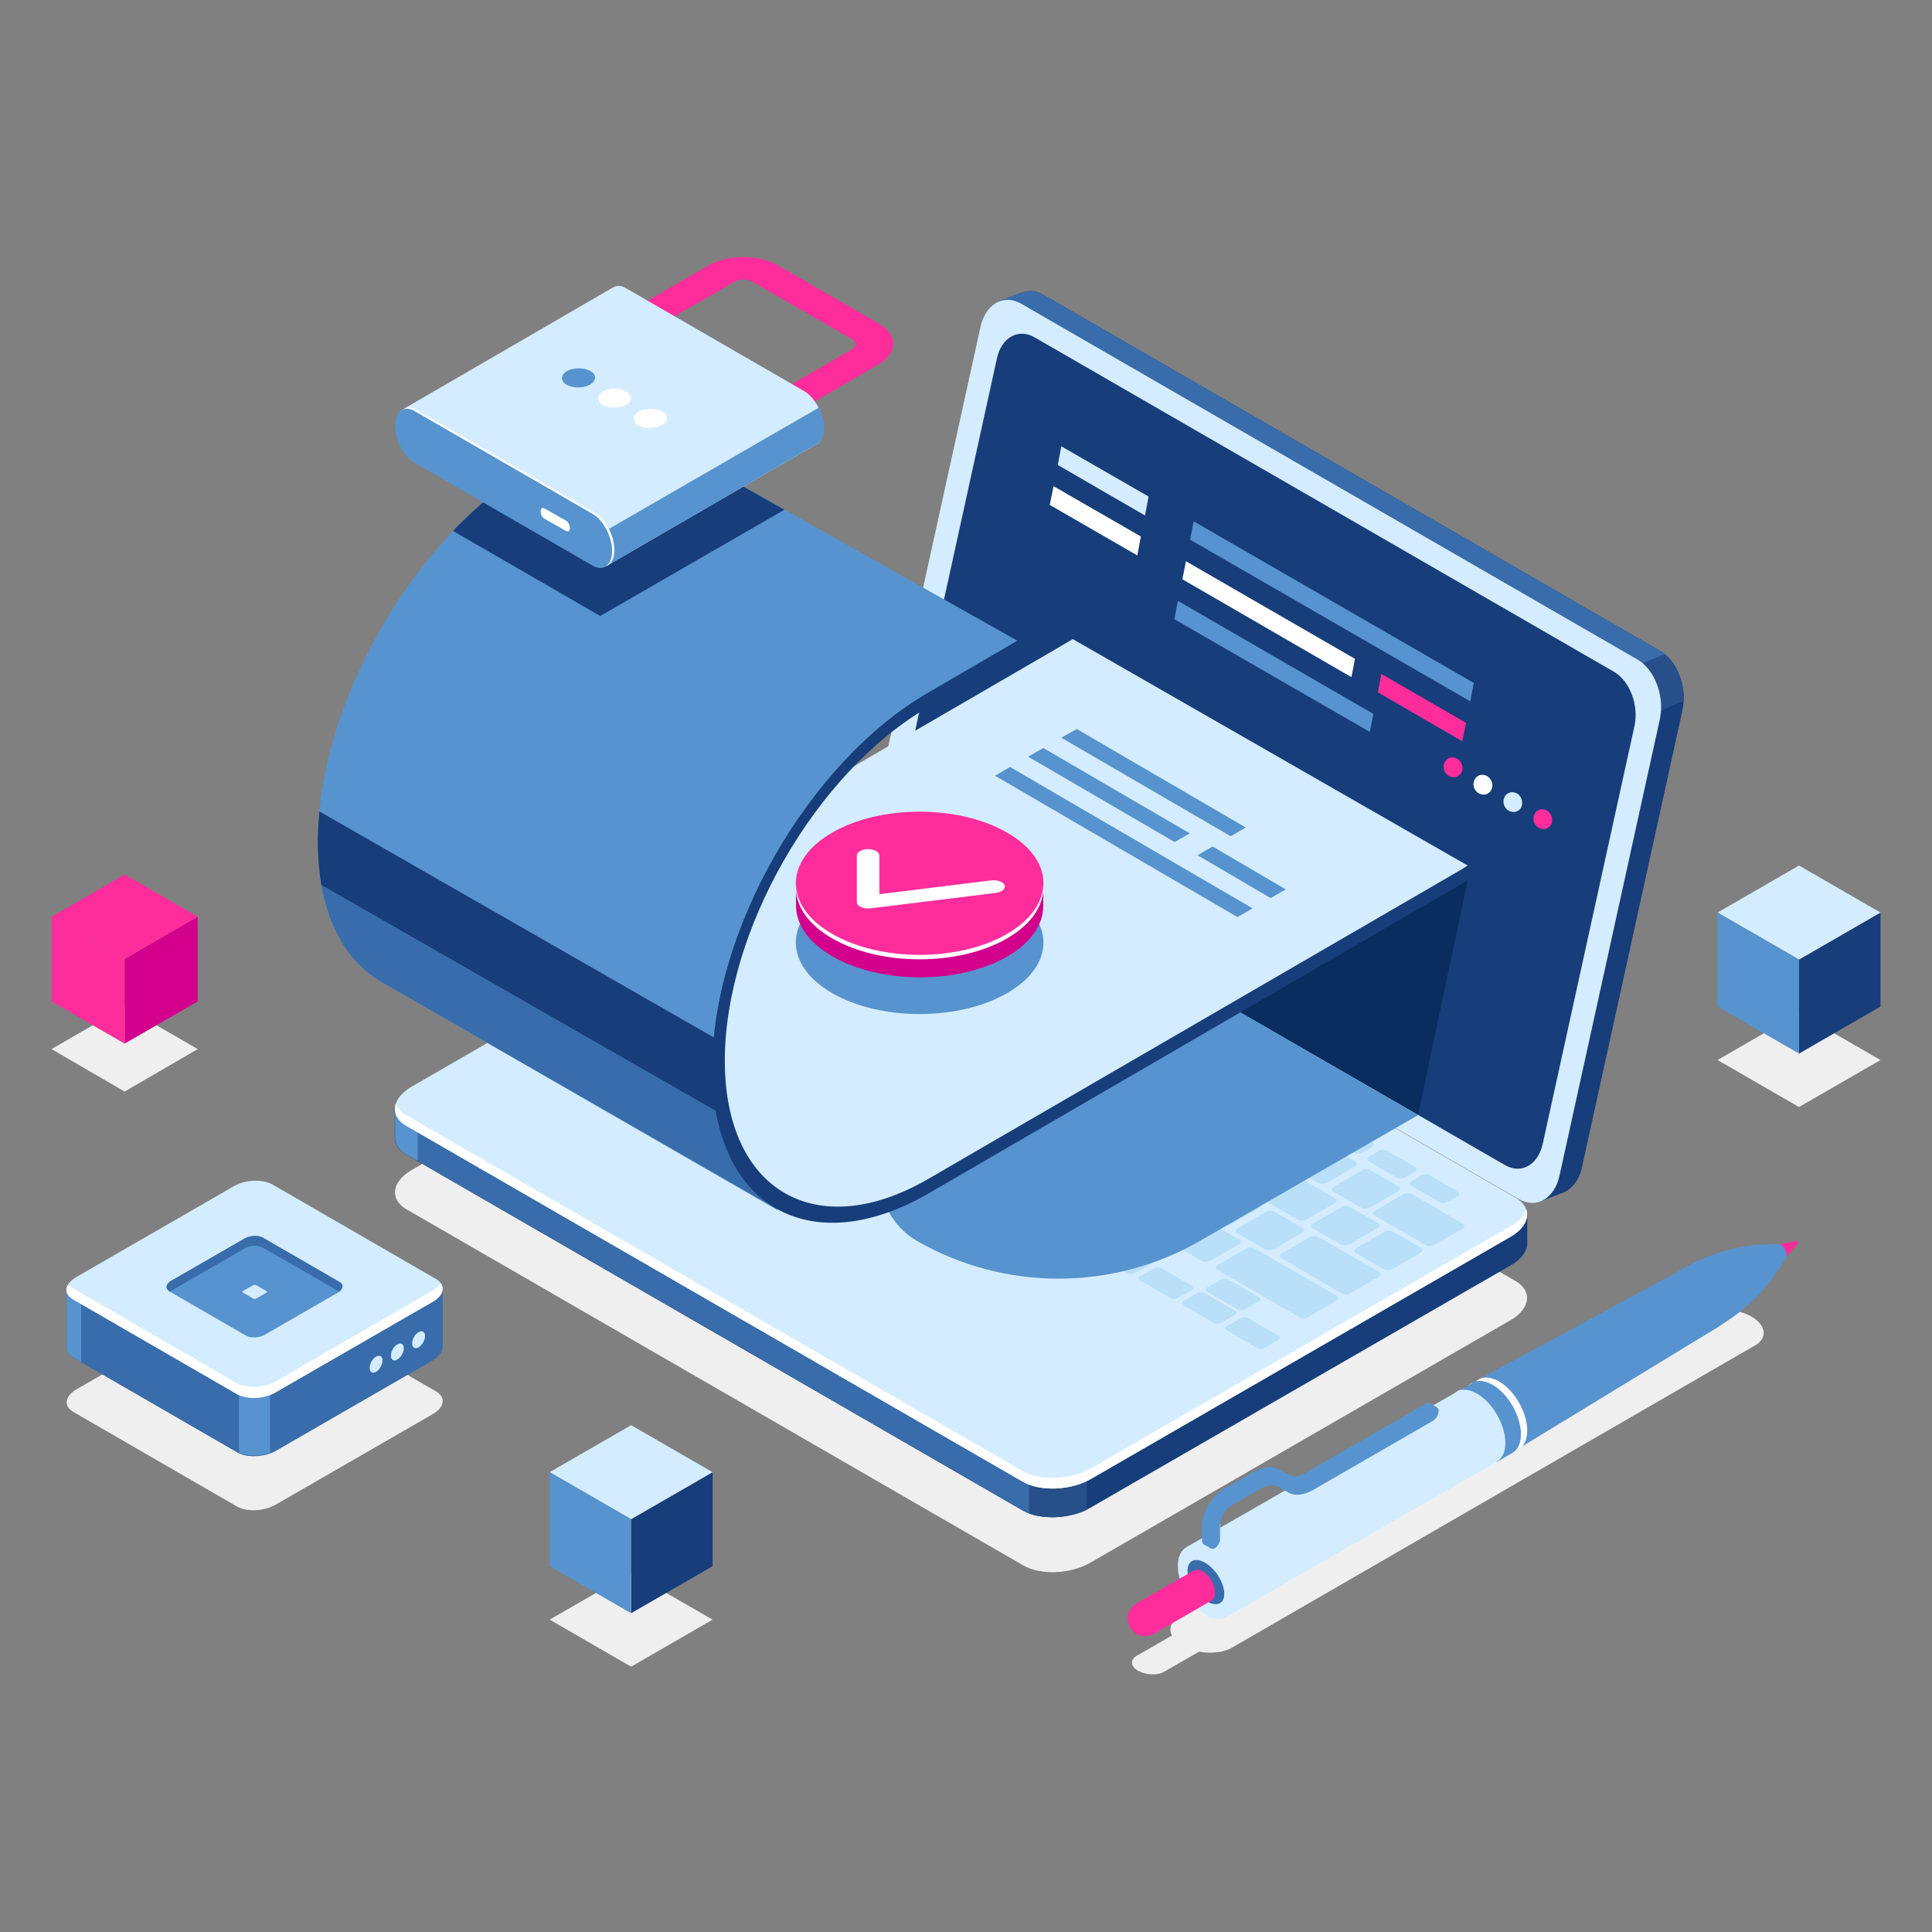 <?xml version="1.0" encoding="utf-8"?>
<!-- Generator: Adobe Illustrator 19.0.0, SVG Export Plug-In . SVG Version: 6.00 Build 0)  -->
<svg version="1.1" id="Ñëîé_1" xmlns="http://www.w3.org/2000/svg" xmlns:xlink="http://www.w3.org/1999/xlink" x="0px" y="0px"
	 viewBox="0 0 600 600" style="enable-background:new 0 0 600 600;" xml:space="preserve">
<rect x="0" y="0" width="600" height="600" fill="#808080" stroke="none"/>
<style type="text/css">
	.st0{fill:#EFEFEF;}
	.st1{fill:#173D7A;}
	.st2{fill:#396CAA;}
	.st3{fill:#274F89;}
	.st4{fill:#D4ECFF;}
	.st5{fill:#FFFFFF;}
	.st6{fill:#5793CE;}
	.st7{fill:#B9DFF9;}
	.st8{fill:#FF2C9C;}
	.st9{fill:#0A2D60;}
	.st10{fill:#D3008D;}
</style>
<g>
	<g>
		<path class="st0" d="M317.7,486.1L126.3,375.6c-5.4-3.1-4.7-8.6,1.5-12.2l130.3-75.2c6.3-3.6,15.7-4,21.1-0.9l191.4,110.5
			c5.4,3.1,4.7,8.6-1.5,12.2l-130.3,75.2C332.6,488.9,323.1,489.3,317.7,486.1z"/>
		<path class="st1" d="M515.5,202.1L324.1,91.6c-2.2-1.3-4.5-1.5-6.5-0.8l0,0l-0.3,0.1c0,0-0.1,0-0.1,0l-6.9,2.6l6.2,3
			c0,0.1-0.1,0.2-0.1,0.3l-31.2,141.9c-1.6,7.1,1.6,15.4,7,18.5L479,365.2l-0.7,7.9l7.6-2.9c2.5-1.2,4.6-3.9,5.4-7.7l31.2-141.9
			C524,213.5,520.9,205.2,515.5,202.1z"/>
		<path class="st2" d="M515.5,202.1L324.1,91.6c-2.2-1.3-4.5-1.5-6.5-0.8l0,0l-0.3,0.1c0,0-0.1,0-0.1,0l-6.9,2.6l6.2,3
			c0,0.1-0.1,0.2-0.1,0.3l-20.5,93.5l93.6,73l132-53.7C520.3,206.5,518.1,203.7,515.5,202.1z"/>
		<path class="st3" d="M508.3,223.9l14.6-6.2c0.3-5.6-2.1-11.5-5.9-14.6l-23.1,9.7L508.3,223.9z"/>
		<path class="st4" d="M471.7,372.4L280.3,261.9c-5.4-3.1-8.5-11.4-7-18.5l31.2-141.9c1.6-7.1,7.2-10.3,12.6-7.2l191.4,110.5
			c5.4,3.1,8.5,11.4,7,18.5l-31.2,141.9C482.7,372.3,477.1,375.5,471.7,372.4z"/>
		<path class="st5" d="M467.5,361.9L287.5,258c-5-2.9-7.8-10.4-6.4-16.9l28.5-129.8c1.4-6.5,6.6-9.4,11.6-6.6l180,103.9
			c5,2.9,7.8,10.4,6.4,16.9l-28.5,129.8C477.6,361.8,472.5,364.7,467.5,361.9z"/>
		<path class="st1" d="M467.5,361.9L287.5,258c-5-2.9-7.8-10.4-6.4-16.9l28.5-129.8c1.4-6.5,6.6-9.4,11.6-6.6l180,103.9
			c5,2.9,7.8,10.4,6.4,16.9l-28.5,129.8C477.6,361.8,472.5,364.7,467.5,361.9z"/>
		<path class="st1" d="M474.3,377.2l-26.2-3.5l-168.9-97.5c-5.4-3.1-14.9-2.7-21.1,0.9l-119.7,69.1l-15.8-2.1v9l0,0
			c-0.1,2.1,1.1,4.1,3.6,5.5l191.4,110.5c5.4,3.1,14.9,2.7,21.1-0.9L469.1,393c3.5-2,5.3-4.6,5.2-7.1l0,0V377.2z"/>
		<path class="st2" d="M347.4,315.6l-12-6.9H203.5l-65,37.5l-15.8-2.1v9l0,0c-0.1,2.1,1.1,4.1,3.6,5.5l191.4,110.5
			c2.9,1.7,6.9,2.3,10.9,2L347.4,315.6z"/>
		<path class="st6" d="M129.7,345l-7-0.9v9l0,0c-0.1,2.1,1.1,4.1,3.6,5.5l3.4,1.9V345z"/>
		<path class="st3" d="M319.6,470c5.1,1.9,12.5,1.5,17.9-1.1v-20h-17.9V470z"/>
		<path class="st4" d="M317.7,460.2L126.3,349.7c-5.4-3.1-4.7-8.6,1.5-12.2l130.3-75.2c6.3-3.6,15.7-4,21.1-0.9l191.4,110.5
			c5.4,3.1,4.7,8.6-1.5,12.2l-130.3,75.2C332.6,462.9,323.1,463.3,317.7,460.2z"/>
		<path class="st5" d="M469.1,380.8L338.8,456c-6.3,3.6-15.7,4-21.1,0.9L126.3,346.4c-1.8-1-2.9-2.3-3.4-3.7c-0.8,2.6,0.2,5.2,3.4,7
			l191.4,110.5c5.4,3.1,14.9,2.7,21.1-0.9l130.3-75.2c4.2-2.4,5.9-5.7,4.9-8.5C473.4,377.4,471.8,379.3,469.1,380.8z"/>
		<g>
			<path class="st7" d="M207.7,313.1l-8.7-5c-0.7-0.4-0.6-1.1,0.2-1.6l10.2-5.9c0.8-0.5,2-0.5,2.7-0.1l8.7,5
				c0.7,0.4,0.6,1.1-0.2,1.6l-10.2,5.9C209.6,313.4,208.4,313.5,207.7,313.1z"/>
			<path class="st7" d="M221.1,320.8l-8.7-5c-0.7-0.4-0.6-1.1,0.2-1.6l10.2-5.9c0.8-0.5,2-0.5,2.7-0.1l8.7,5
				c0.7,0.4,0.6,1.1-0.2,1.6l-10.2,5.9C223,321.2,221.8,321.2,221.1,320.8z"/>
			<path class="st7" d="M234.5,328.5l-8.7-5c-0.7-0.4-0.6-1.1,0.2-1.6l10.2-5.9c0.8-0.5,2-0.5,2.7-0.1l8.7,5
				c0.7,0.4,0.6,1.1-0.2,1.6l-10.2,5.9C236.4,328.9,235.2,328.9,234.5,328.5z"/>
			<path class="st7" d="M253,322.2l-8.7-5c-0.7-0.4-0.6-1.1,0.2-1.6l8.6-5c0.8-0.5,2-0.5,2.7-0.1l8.7,5c0.7,0.4,0.6,1.1-0.2,1.6
				l-8.6,5C254.9,322.5,253.6,322.6,253,322.2z"/>
			<path class="st7" d="M266.3,329.9l-8.7-5c-0.7-0.4-0.6-1.1,0.2-1.6l8.6-5c0.8-0.5,2-0.5,2.7-0.1l8.7,5c0.7,0.4,0.6,1.1-0.2,1.6
				l-8.6,5C268.2,330.2,267,330.3,266.3,329.9z"/>
			<path class="st7" d="M279.7,337.6l-8.7-5c-0.7-0.4-0.6-1.1,0.2-1.6l8.6-5c0.8-0.5,2-0.5,2.7-0.1l8.7,5c0.7,0.4,0.6,1.1-0.2,1.6
				l-8.6,5C281.6,337.9,280.4,338,279.7,337.6z"/>
			<path class="st7" d="M293.1,345.3l-8.7-5c-0.7-0.4-0.6-1.1,0.2-1.6l8.6-5c0.8-0.5,2-0.5,2.7-0.1l8.7,5c0.7,0.4,0.6,1.1-0.2,1.6
				l-8.6,5C295,345.7,293.8,345.7,293.1,345.3z"/>
			<path class="st7" d="M306.4,353l-8.7-5c-0.7-0.4-0.6-1.1,0.2-1.6l8.6-5c0.8-0.5,2-0.5,2.7-0.1l8.7,5c0.7,0.4,0.6,1.1-0.2,1.6
				l-8.6,5C308.4,353.4,307.1,353.4,306.4,353z"/>
			<path class="st7" d="M319.8,360.8l-8.7-5c-0.7-0.4-0.6-1.1,0.2-1.6l8.6-5c0.8-0.5,2-0.5,2.7-0.1l8.7,5c0.7,0.4,0.6,1.1-0.2,1.6
				l-8.6,5C321.7,361.1,320.5,361.2,319.8,360.8z"/>
			<path class="st7" d="M333.2,368.5l-8.7-5c-0.7-0.4-0.6-1.1,0.2-1.6l8.6-5c0.8-0.5,2-0.5,2.7-0.1l8.7,5c0.7,0.4,0.6,1.1-0.2,1.6
				l-8.6,5C335.1,368.8,333.9,368.9,333.2,368.5z"/>
			<path class="st7" d="M346.6,376.2l-8.7-5c-0.7-0.4-0.6-1.1,0.2-1.6l8.6-5c0.8-0.5,2-0.5,2.7-0.1l8.7,5c0.7,0.4,0.6,1.1-0.2,1.6
				l-8.6,5C348.5,376.6,347.3,376.6,346.6,376.2z"/>
			<path class="st7" d="M359.9,383.9l-8.7-5c-0.7-0.4-0.6-1.1,0.2-1.6l8.6-5c0.8-0.5,2-0.5,2.7-0.1l8.7,5c0.7,0.4,0.6,1.1-0.2,1.6
				l-8.6,5C361.8,384.3,360.6,384.3,359.9,383.9z"/>
			<path class="st7" d="M373.3,391.6l-8.7-5c-0.7-0.4-0.6-1.1,0.2-1.6l8.6-5c0.8-0.5,2-0.5,2.7-0.1l8.7,5c0.7,0.4,0.6,1.1-0.2,1.6
				l-8.6,5C375.2,392,374,392,373.3,391.6z"/>
			<path class="st7" d="M272.7,318.5l-8.7-5c-0.7-0.4-0.6-1.1,0.2-1.6l8.6-5c0.8-0.5,2-0.5,2.7-0.1l8.7,5c0.7,0.4,0.6,1.1-0.2,1.6
				l-8.6,5C274.6,318.9,273.4,318.9,272.7,318.5z"/>
			<path class="st7" d="M259.1,310.7l-8.7-5c-0.7-0.4-0.6-1.1,0.2-1.6l8.6-5c0.8-0.5,2-0.5,2.7-0.1l8.7,5c0.7,0.4,0.6,1.1-0.2,1.6
				l-8.6,5C261,311,259.8,311.1,259.1,310.7z"/>
			<path class="st7" d="M245.5,302.8l-18.6-10.8c-0.7-0.4-0.6-1.1,0.2-1.6l8.6-5c0.8-0.5,2-0.5,2.7-0.1l18.6,10.8
				c0.7,0.4,0.6,1.1-0.2,1.6l-8.6,5C247.4,303.2,246.2,303.2,245.5,302.8z"/>
			<path class="st7" d="M255,293.3l-15.1-8.7c-0.7-0.4-0.6-1.1,0.2-1.6l8.6-5c0.8-0.5,2-0.5,2.7-0.1l15.1,8.7
				c0.7,0.4,0.6,1.1-0.2,1.6l-8.6,5C256.9,293.6,255.7,293.7,255,293.3z"/>
			<path class="st7" d="M286,326.2l-8.7-5c-0.7-0.4-0.6-1.1,0.2-1.6l8.6-5c0.8-0.5,2-0.5,2.7-0.1l8.7,5c0.7,0.4,0.6,1.1-0.2,1.6
				l-8.6,5C287.9,326.6,286.7,326.6,286,326.2z"/>
			<path class="st7" d="M299.4,333.9l-8.7-5c-0.7-0.4-0.6-1.1,0.2-1.6l8.6-5c0.8-0.5,2-0.5,2.7-0.1l8.7,5c0.7,0.4,0.6,1.1-0.2,1.6
				l-8.6,5C301.3,334.3,300.1,334.3,299.4,333.9z"/>
			<path class="st7" d="M312.8,341.7l-8.7-5c-0.7-0.4-0.6-1.1,0.2-1.6l8.6-5c0.8-0.5,2-0.5,2.7-0.1l8.7,5c0.7,0.4,0.6,1.1-0.2,1.6
				l-8.6,5C314.7,342,313.5,342.1,312.8,341.7z"/>
			<path class="st7" d="M326.1,349.4l-8.7-5c-0.7-0.4-0.6-1.1,0.2-1.6l8.6-5c0.8-0.5,2-0.5,2.7-0.1l8.7,5c0.7,0.4,0.6,1.1-0.2,1.6
				l-8.6,5C328.1,349.7,326.8,349.8,326.1,349.4z"/>
			<path class="st7" d="M339.5,357.1l-8.7-5c-0.7-0.4-0.6-1.1,0.2-1.6l8.6-5c0.8-0.5,2-0.5,2.7-0.1l8.7,5c0.7,0.4,0.6,1.1-0.2,1.6
				l-8.6,5C341.4,357.5,340.2,357.5,339.5,357.1z"/>
			<path class="st7" d="M352.9,364.8l-8.7-5c-0.7-0.4-0.6-1.1,0.2-1.6l8.6-5c0.8-0.5,2-0.5,2.7-0.1l8.7,5c0.7,0.4,0.6,1.1-0.2,1.6
				l-8.6,5C354.8,365.2,353.6,365.2,352.9,364.8z"/>
			<path class="st7" d="M366.3,372.5l-8.7-5c-0.7-0.4-0.6-1.1,0.2-1.6l8.6-5c0.8-0.5,2-0.5,2.7-0.1l8.7,5c0.7,0.4,0.6,1.1-0.2,1.6
				l-8.6,5C368.2,372.9,367,372.9,366.3,372.5z"/>
			<path class="st7" d="M379.6,380.3l-8.7-5c-0.7-0.4-0.6-1.1,0.2-1.6l8.6-5c0.8-0.5,2-0.5,2.7-0.1l8.7,5c0.7,0.4,0.6,1.1-0.2,1.6
				l-8.6,5C381.5,380.6,380.3,380.7,379.6,380.3z"/>
			<path class="st7" d="M393,388l-8.7-5c-0.7-0.4-0.6-1.1,0.2-1.6l8.6-5c0.8-0.5,2-0.5,2.7-0.1l8.7,5c0.7,0.4,0.6,1.1-0.2,1.6
				l-8.6,5C394.9,388.3,393.7,388.4,393,388z"/>
			<path class="st7" d="M416.8,401.7l-18.9-10.9c-0.7-0.4-0.6-1.1,0.2-1.6l8.6-5c0.8-0.5,2-0.5,2.7-0.1l18.9,10.9
				c0.7,0.4,0.6,1.1-0.2,1.6l-8.6,5C418.7,402.1,417.5,402.1,416.8,401.7z"/>
			<path class="st7" d="M442.8,386.7l-15.9-9.2c-0.7-0.4-0.6-1.1,0.2-1.6l8.6-5c0.8-0.5,2-0.5,2.7-0.1l15.9,9.2
				c0.7,0.4,0.6,1.1-0.2,1.6l-8.6,5C444.7,387,443.5,387.1,442.8,386.7z"/>
			<path class="st7" d="M309.4,324.7l-8.7-5c-0.7-0.4-0.6-1.1,0.2-1.6l8.6-5c0.8-0.5,2-0.5,2.7-0.1l8.7,5c0.7,0.4,0.6,1.1-0.2,1.6
				l-8.6,5C311.4,325.1,310.1,325.1,309.4,324.7z"/>
			<path class="st7" d="M295.7,316.8l-8.7-5c-0.7-0.4-0.6-1.1,0.2-1.6l8.6-5c0.8-0.5,2-0.5,2.7-0.1l8.7,5c0.7,0.4,0.6,1.1-0.2,1.6
				l-8.6,5C297.7,317.2,296.4,317.2,295.7,316.8z"/>
			<path class="st7" d="M282,308.9l-8.7-5c-0.7-0.4-0.6-1.1,0.2-1.6l8.6-5c0.8-0.5,2-0.5,2.7-0.1l8.7,5c0.7,0.4,0.6,1.1-0.2,1.6
				l-8.6,5C283.9,309.2,282.7,309.3,282,308.9z"/>
			<path class="st7" d="M268.3,301l-8.7-5c-0.7-0.4-0.6-1.1,0.2-1.6l8.6-5c0.8-0.5,2-0.5,2.7-0.1l8.7,5c0.7,0.4,0.6,1.1-0.2,1.6
				l-8.6,5C270.2,301.3,269,301.4,268.3,301z"/>
			<path class="st7" d="M322.8,332.4l-8.7-5c-0.7-0.4-0.6-1.1,0.2-1.6l8.6-5c0.8-0.5,2-0.5,2.7-0.1l8.7,5c0.7,0.4,0.6,1.1-0.2,1.6
				l-8.6,5C324.7,332.8,323.5,332.8,322.8,332.4z"/>
			<path class="st7" d="M336.2,340.2l-8.7-5c-0.7-0.4-0.6-1.1,0.2-1.6l8.6-5c0.8-0.5,2-0.5,2.7-0.1l8.7,5c0.7,0.4,0.6,1.1-0.2,1.6
				l-8.6,5C338.1,340.5,336.9,340.6,336.2,340.2z"/>
			<path class="st7" d="M349.6,347.9l-8.7-5c-0.7-0.4-0.6-1.1,0.2-1.6l8.6-5c0.8-0.5,2-0.5,2.7-0.1l8.7,5c0.7,0.4,0.6,1.1-0.2,1.6
				l-8.6,5C351.5,348.2,350.3,348.3,349.6,347.9z"/>
			<path class="st7" d="M362.9,355.6l-8.7-5c-0.7-0.4-0.6-1.1,0.2-1.6l8.6-5c0.8-0.5,2-0.5,2.7-0.1l8.7,5c0.7,0.4,0.6,1.1-0.2,1.6
				l-8.6,5C364.8,355.9,363.6,356,362.9,355.6z"/>
			<path class="st7" d="M376.3,363.3l-8.7-5c-0.7-0.4-0.6-1.1,0.2-1.6l8.6-5c0.8-0.5,2-0.5,2.7-0.1l8.7,5c0.7,0.4,0.6,1.1-0.2,1.6
				l-8.6,5C378.2,363.7,377,363.7,376.3,363.3z"/>
			<path class="st7" d="M389.7,371l-8.7-5c-0.7-0.4-0.6-1.1,0.2-1.6l8.6-5c0.8-0.5,2-0.5,2.7-0.1l8.7,5c0.7,0.4,0.6,1.1-0.2,1.6
				l-8.6,5C391.6,371.4,390.4,371.4,389.7,371z"/>
			<path class="st7" d="M403.1,378.8l-8.7-5c-0.7-0.4-0.6-1.1,0.2-1.6l8.6-5c0.8-0.5,2-0.5,2.7-0.1l8.7,5c0.7,0.4,0.6,1.1-0.2,1.6
				l-8.6,5C405,379.1,403.7,379.2,403.1,378.8z"/>
			<path class="st7" d="M416.4,386.5l-8.7-5c-0.7-0.4-0.6-1.1,0.2-1.6l8.6-5c0.8-0.5,2-0.5,2.7-0.1l8.7,5c0.7,0.4,0.6,1.1-0.2,1.6
				l-8.6,5C418.3,386.8,417.1,386.9,416.4,386.5z"/>
			<path class="st7" d="M429.8,394.2l-8.7-5c-0.7-0.4-0.6-1.1,0.2-1.6l8.6-5c0.8-0.5,2-0.5,2.7-0.1l8.7,5c0.7,0.4,0.6,1.1-0.2,1.6
				l-8.6,5C431.7,394.5,430.5,394.6,429.8,394.2z"/>
			<path class="st7" d="M302.4,305.6l-8.7-5c-0.7-0.4-0.6-1.1,0.2-1.6l8.6-5c0.8-0.5,2-0.5,2.7-0.1l8.7,5c0.7,0.4,0.6,1.1-0.2,1.6
				l-8.6,5C304.3,306,303.1,306,302.4,305.6z"/>
			<path class="st7" d="M289.1,297.9l-8.7-5c-0.7-0.4-0.6-1.1,0.2-1.6l8.6-5c0.8-0.5,2-0.5,2.7-0.1l8.7,5c0.7,0.4,0.6,1.1-0.2,1.6
				l-8.6,5C291,298.3,289.8,298.3,289.1,297.9z"/>
			<path class="st7" d="M275.8,290.3l-8.7-5c-0.7-0.4-0.6-1.1,0.2-1.6l8.6-5c0.8-0.5,2-0.5,2.7-0.1l8.7,5c0.7,0.4,0.6,1.1-0.2,1.6
				l-8.6,5C277.7,290.6,276.5,290.7,275.8,290.3z"/>
			<path class="st7" d="M262.5,282.6l-8.7-5c-0.7-0.4-0.6-1.1,0.2-1.6l8.6-5c0.8-0.5,2-0.5,2.7-0.1l8.7,5c0.7,0.4,0.6,1.1-0.2,1.6
				l-8.6,5C264.4,282.9,263.2,283,262.5,282.6z"/>
			<path class="st7" d="M276.2,274.7l-8.7-5c-0.7-0.4-0.6-1.1,0.2-1.6l2.8-1.6c0.8-0.5,2-0.5,2.7-0.1l8.7,5c0.7,0.4,0.6,1.1-0.2,1.6
				l-2.8,1.6C278.1,275,276.9,275.1,276.2,274.7z"/>
			<path class="st7" d="M293.5,284.7l-8.7-5c-0.7-0.4-0.6-1.1,0.2-1.6l2.8-1.6c0.8-0.5,2-0.5,2.7-0.1l8.7,5c0.7,0.4,0.6,1.1-0.2,1.6
				l-2.8,1.6C295.4,285,294.2,285.1,293.5,284.7z"/>
			<path class="st7" d="M306.8,292.3l-8.7-5c-0.7-0.4-0.6-1.1,0.2-1.6l2.8-1.6c0.8-0.5,2-0.5,2.7-0.1l8.7,5c0.7,0.4,0.6,1.1-0.2,1.6
				l-2.8,1.6C308.7,292.7,307.5,292.7,306.8,292.3z"/>
			<path class="st7" d="M320,300l-8.7-5c-0.7-0.4-0.6-1.1,0.2-1.6l2.8-1.6c0.8-0.5,2-0.5,2.7-0.1l8.7,5c0.7,0.4,0.6,1.1-0.2,1.6
				l-2.8,1.6C321.9,300.3,320.7,300.4,320,300z"/>
			<path class="st7" d="M333.3,307.6l-8.7-5c-0.7-0.4-0.6-1.1,0.2-1.6l2.8-1.6c0.8-0.5,2-0.5,2.7-0.1l8.7,5c0.7,0.4,0.6,1.1-0.2,1.6
				l-2.8,1.6C335.2,308,334,308,333.3,307.6z"/>
			<path class="st7" d="M407.3,350.4l-8.7-5c-0.7-0.4-0.6-1.1,0.2-1.6l2.8-1.6c0.8-0.5,2-0.5,2.7-0.1l8.7,5c0.7,0.4,0.6,1.1-0.2,1.6
				l-2.8,1.6C409.2,350.7,408,350.8,407.3,350.4z"/>
			<path class="st7" d="M420.5,358l-8.7-5c-0.7-0.4-0.6-1.1,0.2-1.6l2.8-1.6c0.8-0.5,2-0.5,2.7-0.1l8.7,5c0.7,0.4,0.6,1.1-0.2,1.6
				l-2.8,1.6C422.4,358.4,421.2,358.4,420.5,358z"/>
			<path class="st7" d="M433.8,365.7l-8.7-5c-0.7-0.4-0.6-1.1,0.2-1.6l2.8-1.6c0.8-0.5,2-0.5,2.7-0.1l8.7,5c0.7,0.4,0.6,1.1-0.2,1.6
				l-2.8,1.6C435.7,366,434.5,366.1,433.8,365.7z"/>
			<path class="st7" d="M447,373.3l-8.7-5c-0.7-0.4-0.6-1.1,0.2-1.6l2.8-1.6c0.8-0.5,2-0.5,2.7-0.1l8.7,5c0.7,0.4,0.6,1.1-0.2,1.6
				l-2.8,1.6C448.9,373.7,447.7,373.7,447,373.3z"/>
			<path class="st7" d="M315.8,313.3l-8.7-5c-0.7-0.4-0.6-1.1,0.2-1.6l8.6-5c0.8-0.5,2-0.5,2.7-0.1l8.7,5c0.7,0.4,0.6,1.1-0.2,1.6
				l-8.6,5C317.7,313.7,316.5,313.7,315.8,313.3z"/>
			<path class="st7" d="M329.1,321.1l-8.7-5c-0.7-0.4-0.6-1.1,0.2-1.6l8.6-5c0.8-0.5,2-0.5,2.7-0.1l8.7,5c0.7,0.4,0.6,1.1-0.2,1.6
				l-8.6,5C331.1,321.4,329.8,321.5,329.1,321.1z"/>
			<path class="st7" d="M342.5,328.8l-8.7-5c-0.7-0.4-0.6-1.1,0.2-1.6l8.6-5c0.8-0.5,2-0.5,2.7-0.1l8.7,5c0.7,0.4,0.6,1.1-0.2,1.6
				l-8.6,5C344.4,329.1,343.2,329.2,342.5,328.8z"/>
			<path class="st7" d="M355.9,336.5l-8.7-5c-0.7-0.4-0.6-1.1,0.2-1.6l8.6-5c0.8-0.5,2-0.5,2.7-0.1l8.7,5c0.7,0.4,0.6,1.1-0.2,1.6
				l-8.6,5C357.8,336.8,356.6,336.9,355.9,336.5z"/>
			<path class="st7" d="M369.3,344.2l-8.7-5c-0.7-0.4-0.6-1.1,0.2-1.6l8.6-5c0.8-0.5,2-0.5,2.7-0.1l8.7,5c0.7,0.4,0.6,1.1-0.2,1.6
				l-8.6,5C371.2,344.6,370,344.6,369.3,344.2z"/>
			<path class="st7" d="M382.6,351.9l-8.7-5c-0.7-0.4-0.6-1.1,0.2-1.6l8.6-5c0.8-0.5,2-0.5,2.7-0.1l8.7,5c0.7,0.4,0.6,1.1-0.2,1.6
				l-8.6,5C384.5,352.3,383.3,352.3,382.6,351.9z"/>
			<path class="st7" d="M396,359.7l-8.7-5c-0.7-0.4-0.6-1.1,0.2-1.6l8.6-5c0.8-0.5,2-0.5,2.7-0.1l8.7,5c0.7,0.4,0.6,1.1-0.2,1.6
				l-8.6,5C397.9,360,396.7,360.1,396,359.7z"/>
			<path class="st7" d="M409.4,367.4l-8.7-5c-0.7-0.4-0.6-1.1,0.2-1.6l8.6-5c0.8-0.5,2-0.5,2.7-0.1l8.7,5c0.7,0.4,0.6,1.1-0.2,1.6
				l-8.6,5C411.3,367.7,410.1,367.8,409.4,367.4z"/>
			<path class="st7" d="M422.8,375.1l-8.7-5c-0.7-0.4-0.6-1.1,0.2-1.6l8.6-5c0.8-0.5,2-0.5,2.7-0.1l8.7,5c0.7,0.4,0.6,1.1-0.2,1.6
				l-8.6,5C424.7,375.5,423.5,375.5,422.8,375.1z"/>
			<path class="st7" d="M239.3,314.3l-25.5-14.7c-0.7-0.4-0.6-1.1,0.2-1.6l8.6-5c0.8-0.5,2-0.5,2.7-0.1l25.5,14.7
				c0.7,0.4,0.6,1.1-0.2,1.6l-8.6,5C241.2,314.6,240,314.7,239.3,314.3z"/>
			<path class="st7" d="M403.6,409.1l-25.5-14.7c-0.7-0.4-0.6-1.1,0.2-1.6l8.6-5c0.8-0.5,2-0.5,2.7-0.1l25.5,14.7
				c0.7,0.4,0.6,1.1-0.2,1.6l-8.6,5C405.5,409.5,404.3,409.5,403.6,409.1z"/>
			<path class="st7" d="M350.1,395.3l-8.7-5c-0.7-0.4-0.6-1.1,0.2-1.6l10.2-5.9c0.8-0.5,2-0.5,2.7-0.1l8.7,5
				c0.7,0.4,0.6,1.1-0.2,1.6l-10.2,5.9C352,395.7,350.8,395.7,350.1,395.3z"/>
			<path class="st7" d="M253,339.2l-13.8-8c-0.7-0.4-0.6-1.1,0.2-1.6l10.2-5.9c0.8-0.5,2-0.5,2.7-0.1l13.8,8
				c0.7,0.4,0.6,1.1-0.2,1.6l-10.2,5.9C254.9,339.6,253.7,339.7,253,339.2z"/>
			<path class="st7" d="M337.2,387.9l-13.8-8c-0.7-0.4-0.6-1.1,0.2-1.6l10.2-5.9c0.8-0.5,2-0.5,2.7-0.1l13.8,8
				c0.7,0.4,0.6,1.1-0.2,1.6l-10.2,5.9C339.2,388.2,337.9,388.3,337.2,387.9z"/>
			<path class="st7" d="M272.3,350.4l-13.8-8c-0.7-0.4-0.6-1.1,0.2-1.6l10.2-5.9c0.8-0.5,2-0.5,2.7-0.1l13.8,8
				c0.7,0.4,0.6,1.1-0.2,1.6l-10.2,5.9C274.2,350.7,273,350.8,272.3,350.4z"/>
			<path class="st7" d="M271.7,334.9l60.2,34.8c0.7,0.4,0.7,1.1,0,1.6l-10.4,6c-0.7,0.4-2,0.4-2.7,0l-60.2-34.8L271.7,334.9z"/>
			<path class="st7" d="M387.5,409.3l9.6,5.6c0.6,0.3,0.5,0.9-0.2,1.3l-4.2,2.4c-0.7,0.4-1.7,0.4-2.2,0.1l-9.6-5.6
				c-0.6-0.3-0.5-0.9,0.2-1.3l4.2-2.4C385.9,409,386.9,409,387.5,409.3z"/>
			<path class="st7" d="M374,401.5l9.6,5.6c0.6,0.3,0.5,0.9-0.2,1.3l-4.2,2.4c-0.7,0.4-1.7,0.4-2.2,0.1l-9.6-5.6
				c-0.6-0.3-0.5-0.9,0.2-1.3l4.2-2.4C372.5,401.2,373.5,401.2,374,401.5z"/>
			<path class="st7" d="M360.6,393.8l9.6,5.6c0.6,0.3,0.5,0.9-0.2,1.3l-4.2,2.4c-0.7,0.4-1.7,0.4-2.2,0.1l-9.6-5.6
				c-0.6-0.3-0.5-0.9,0.2-1.3l4.2-2.4C359.1,393.5,360.1,393.5,360.6,393.8z"/>
			<path class="st7" d="M381.4,397.3l9.6,5.6c0.6,0.3,0.5,0.9-0.2,1.3l-4.2,2.4c-0.7,0.4-1.7,0.4-2.2,0.1l-9.6-5.6
				c-0.6-0.3-0.5-0.9,0.2-1.3l4.2-2.4C379.8,397,380.8,396.9,381.4,397.3z"/>
		</g>
		<g>
			<polygon class="st6" points="456.6,217.8 369.6,167.6 370.7,161.9 457.7,212.1 			"/>
			<polygon class="st6" points="425.4,227.3 364.7,192.3 365.8,186.6 426.5,221.7 			"/>
			<polygon class="st5" points="419.7,210.3 367.2,179.9 368.3,174.3 420.8,204.6 			"/>
			<polygon class="st8" points="454.1,230.2 427.9,215 429,209.3 455.3,224.5 			"/>
		</g>
	</g>
	<polygon class="st9" points="455.8,273.4 440.4,346.2 385.2,314.4 397.3,290.7 	"/>
	<path class="st6" d="M284.8,385.4L284.8,385.4c-15.3-8.9-15.3-31,0-39.9L362,301l78.4,45.3l-67.8,39.1
		C345.5,401,312,401,284.8,385.4z"/>
	<polygon class="st4" points="355.6,160.1 328.5,144.4 329.6,138.6 356.7,154.2 	"/>
	<polygon class="st5" points="353.2,172.5 326,156.8 327.2,151 354.3,166.6 	"/>
	<g>
		<path class="st6" d="M118.9,305.2L118.9,305.2c-12.4-6.9-20.1-22-20.2-43.6c-0.1-42.8,29.9-95.2,66.9-116.7l26.7-15.5l0,0l0,0l0,0
			l1.3,0.7L316,199l-31,20.2l-11.7,8.5l-16,16.8l-2.6,2.4l-17.1,25.9l-6.3,16.2l-4.6,12.9l-3.8,27l-0.3,2.3l1.4,11.4l3.9,14.1
			l5.6,9.6l8.1,9.6L118.9,305.2z"/>
		<path class="st4" d="M333.2,198.5l0,4.5L252,250.2c1.4-3.2,4-5.8,6.6-8.4L333.2,198.5z"/>
		<polygon class="st4" points="455.8,268.8 333.2,198.5 259.1,243 249.8,253.8 235.8,278.3 227.1,302.8 224.2,321.9 223.9,341.1 
			235.8,368.4 251.4,377.5 267.4,378.3 286.6,370.4 438.3,281.1 		"/>
		<path class="st2" d="M118.9,305.2c-10.4-5.8-17.5-17.3-19.6-33.6l125,71.6l3.7,13.3l5.6,9.6l8.1,9.6L118.9,305.2L118.9,305.2z"/>
		<g>
			<path class="st1" d="M99.8,274.8c-0.7-4.1-1.1-8.5-1.1-13.2c0-3.2,0.2-6.4,0.5-9.6l124.6,71.4l-0.8,5.4l-0.3,2.3l1.4,11.4
				l1.2,4.2L99.8,274.8z"/>
			<path class="st1" d="M455.8,273.4l0-4.5L288.5,366c-34.8,20.3-63.3,4-63.4-36.4c-0.1-40.3,28.1-89.6,63-109.9l28-16.3l0-4.5
				l-28,16.3c-37,21.5-67,73.9-66.9,116.7c0.1,42.8,30.4,60.1,67.4,38.6L455.8,273.4z"/>
		</g>
	</g>
	<g>
		<polygon class="st6" points="389,282.1 313.7,238.2 309,240.9 384.3,284.8 		"/>
		<polygon class="st6" points="386.9,257 334.4,226.4 329.6,229.1 382.2,259.7 		"/>
		<polygon class="st6" points="369.5,258.8 324,232.3 319.3,235 364.8,261.5 		"/>
		<polygon class="st6" points="399.3,276.2 376.6,262.9 371.9,265.6 394.6,278.9 		"/>
	</g>
	<g>
		<path class="st0" d="M382.6,511.7l162.5-93.9c3.9-2.3,3.4-6.2-1.1-8.9l0,0c-4.5-2.6-11.4-2.9-15.4-0.6l-162.5,93.9
			c-3.9,2.3-3.4,6.2,1.1,8.9l0,0C371.8,513.7,378.7,514,382.6,511.7z"/>
		<g>
			<path class="st8" d="M558.3,385.7L558.3,385.7c-0.1-0.2-0.4-0.4-0.7-0.3l-8.6,1.8l3.3,5.8l5.9-6.6
				C558.4,386.3,558.5,386,558.3,385.7z"/>
			<g>
				<path class="st6" d="M554.9,390c0-1.2-0.9-2.8-1.9-3.4c-0.5-0.3-0.9-0.3-1.3-0.2c-10-0.2-19.8,2.3-28.5,7.3l-0.6,0.4l10.5,18.3
					l3.2-2.1c6.7-4.4,12.4-10.2,16.7-17l1.4-2.2C554.7,391,554.9,390.5,554.9,390z"/>
				<path class="st6" d="M535.3,407.6c0-4.8-3.3-10.6-7.5-13c-4.1-2.4-7.5-0.5-7.5,4.3s3.3,10.6,7.5,13
					C531.9,414.3,535.3,412.4,535.3,407.6z"/>
				<polygon class="st6" points="469.1,451.4 533.1,412.4 522.6,394.1 456.6,429.8 				"/>
				<path class="st4" d="M471.7,445.7c0-5.6-3.9-12.5-8.8-15.3c-4.9-2.8-8.8-0.6-8.8,5.1c0,5.6,3.9,12.5,8.8,15.3
					C467.7,453.6,471.7,451.4,471.7,445.7z"/>
			</g>
			<g>
				<path class="st4" d="M468,447.8c0-5.6-3.9-12.5-8.8-15.3c-4.9-2.8-8.8-0.6-8.8,5.1c0,5.6,3.9,12.5,8.8,15.3
					C464.1,455.7,468,453.5,468,447.8z"/>
				
					<rect x="368.1" y="454.5" transform="matrix(-0.867 0.498 -0.498 -0.867 1011.007 664.292)" class="st4" width="97.6" height="25"/>
				<path class="st4" d="M383.4,496.5c0-5.6-3.9-12.5-8.8-15.3c-4.9-2.8-8.8-0.6-8.8,5.1c0,5.6,3.9,12.5,8.8,15.3
					C379.4,504.4,383.4,502.1,383.4,496.5z"/>
				<path class="st2" d="M380.2,494.6c-0.2-3.3-2.8-7.5-6-9.3c-3.1-1.8-5.5-0.6-5.4,2.7c0.2,3.3,2.8,7.5,6,9.3
					C378,499.2,380.4,498,380.2,494.6z"/>
			</g>
			<g>
				<path class="st5" d="M472.3,445.4c0-5.6-3.9-12.5-8.8-15.3c-2-1.1-3.8-1.4-5.2-1c1.6-1.6,4.2-1.8,7.2-0.1
					c4.9,2.8,8.8,9.7,8.8,15.3c0,3.4-1.4,5.5-3.6,6.1C471.7,449.3,472.3,447.6,472.3,445.4z"/>
				<path class="st6" d="M472.3,445.4c0-5.6-3.9-12.5-8.8-15.3c-2.4-1.4-4.6-1.6-6.2-0.6l-4.8,2.8l2.2,3.9c0.4,5.1,3.7,11,8,13.9
					l2.2,3.9l4.8-2.8l0,0C471.3,450.2,472.3,448.2,472.3,445.4z"/>
				<path class="st4" d="M467.5,448.1c0-5.6-3.9-12.5-8.8-15.3c-4.9-2.8-8.8-0.6-8.8,5.1c0,5.6,3.9,12.5,8.8,15.3
					C463.6,456,467.5,453.8,467.5,448.1z"/>
			</g>
			<g>
				<path class="st8" d="M376.2,497.1l-5.4-9.4l-17.9,10.3c-2.6,1.5-3.5,4.8-2,7.4l0,0c1.5,2.6,4.8,3.5,7.4,2L376.2,497.1z"/>
				<path class="st8" d="M377.3,494.6c0-2.4-1.7-5.4-3.8-6.6c-2.1-1.2-3.8-0.2-3.8,2.2c0,2.4,1.7,5.4,3.8,6.6
					S377.3,497.1,377.3,494.6z"/>
			</g>
			<g>
				<path class="st6" d="M397.5,462l-2.7-1.5c-1.5-0.9-3.6-0.7-5.7,0.6l-9.2,5.3c-1.7,1-3.2,3.4-3.2,5.5l0,4.6
					c0,0.8-0.4,1.7-0.9,2.3l0.3,2.1l-2.3-1.3l0,0c-0.3-0.2-0.5-0.6-0.5-1.1l0-4.6c0-4.2,3-9.3,6.6-11.4l9.2-5.3
					c3.1-1.8,6-2.1,8.1-0.8l2.7,1.5c1.5,0.9,3.6,0.7,5.7-0.6l37.2-21.4c0.5-0.3,0.9-0.3,1.2-0.1l0,0l2.3,1.3l-2,0.7
					c-0.3,0.8-0.9,1.6-1.5,2l-37.2,21.4C402.6,463,399.7,463.3,397.5,462z"/>
				<path class="st6" d="M397.1,461.8c-1.5-0.9-3.6-0.7-5.7,0.6l-9.2,5.3c-1.7,1-3.2,3.4-3.2,5.5l0,4.6c0,1.1-0.8,2.4-1.7,3
					c-0.9,0.5-1.7,0.1-1.7-1l0-4.6c0-4.2,3-9.3,6.6-11.4l9.2-5.3c3.1-1.8,6-2.1,8.1-0.8l2.7,1.5c1.5,0.9,3.6,0.7,5.7-0.6l37.2-21.4
					c0.9-0.5,1.7-0.1,1.7,1s-0.8,2.4-1.7,3L408,462.6c-3.1,1.8-6,2.1-8.1,0.8L397.1,461.8z"/>
				<g>
					<path class="st5" d="M378.9,473.9l0,4.6c0,0,0,0.1,0,0.1c0.1-0.3,0.1-0.6,0.1-0.8l0-4.6c0-0.1,0-0.3,0-0.4
						C379,473.1,378.9,473.5,378.9,473.9z"/>
				</g>
			</g>
		</g>
		<path class="st0" d="M361.5,519.2l17-9.8c2-1.2,1.8-3.3-0.6-4.6l0,0c-2.4-1.4-5.9-1.5-8-0.3l-17,9.8c-2,1.2-1.8,3.3,0.6,4.6h0
			C355.9,520.2,359.5,520.4,361.5,519.2z"/>
	</g>
	<g>
		<polygon class="st0" points="38.7,339 16,325.8 38.7,312.7 61.4,325.8 		"/>
		<polygon class="st10" points="61.4,311 38.7,324.1 38.7,297.8 61.4,284.7 		"/>
		<polygon class="st8" points="38.7,297.8 16,284.7 38.7,271.6 61.4,284.7 		"/>
		<polygon class="st8" points="38.7,324.1 16,311 16,284.7 38.7,297.8 		"/>
	</g>
	<g>
		<polygon class="st0" points="558.7,343.8 533.4,329.2 558.7,314.6 584,329.2 		"/>
		<polygon class="st1" points="584,312.6 558.7,327.2 558.7,298 584,283.4 		"/>
		<polygon class="st4" points="558.7,298 533.4,283.4 558.7,268.8 584,283.4 		"/>
		<polygon class="st6" points="558.7,327.2 533.4,312.6 533.4,283.4 558.7,298 		"/>
	</g>
	<g>
		<polygon class="st0" points="196,517.6 170.7,503 196,488.4 221.3,503 		"/>
		<polygon class="st1" points="221.3,486.4 196,501 196,471.8 221.3,457.2 		"/>
		<polygon class="st4" points="196,471.8 170.7,457.2 196,442.6 221.3,457.2 		"/>
		<polygon class="st6" points="196,501 170.7,486.4 170.7,457.2 196,471.8 		"/>
	</g>
	<g>
		<g>
			<path class="st6" d="M312.8,308.4c-15,8.7-39.4,8.7-54.4,0c-15-8.7-15-22.7,0-31.4c15-8.7,39.4-8.7,54.4,0
				C327.8,285.7,327.8,299.8,312.8,308.4z"/>
			<path class="st10" d="M324,281.3v-7.1h-2c-1.8-3.2-4.9-6.1-9.2-8.6c-15-8.7-39.4-8.7-54.4,0c-4.3,2.5-7.4,5.5-9.2,8.6h-2v7h0
				c0,5.7,3.7,11.4,11.3,15.8c15,8.7,39.4,8.7,54.4,0C320.3,292.7,324,287,324,281.3z"/>
			<path class="st8" d="M312.8,290c-15,8.7-39.4,8.7-54.4,0c-15-8.7-15-22.7,0-31.4c15-8.7,39.4-8.7,54.4,0
				C327.8,267.2,327.8,281.3,312.8,290z"/>
			<path class="st5" d="M312.8,290c-15,8.7-39.4,8.7-54.4,0c-7.2-4.2-10.9-9.5-11.2-15c-0.3,5.9,3.4,11.9,11.2,16.4
				c15,8.7,39.4,8.7,54.4,0c7.8-4.5,11.5-10.5,11.2-16.4C323.7,280.4,320,285.8,312.8,290z"/>
		</g>
		<g>
			<path class="st5" d="M267.1,281.6c-0.6-0.4-1-0.9-1-1.4l0-14.5c0-1.1,1.6-2,3.5-2c1.9,0,3.5,0.9,3.5,2l0,12l34.8-4.3
				c1.9-0.2,3.7,0.5,4.1,1.5c0.4,1.1-0.8,2.1-2.7,2.4l-39,4.8c-1,0.1-2.1,0-2.9-0.4C267.2,281.7,267.2,281.7,267.1,281.6z"/>
		</g>
	</g>
	<g>
		<path class="st8" d="M453.9,239.8c-0.7,1.5-2.4,2-3.9,1.2c-1.5-0.8-2.1-2.7-1.4-4.2c0.7-1.5,2.4-2,3.9-1.2
			C453.9,236.4,454.6,238.3,453.9,239.8z"/>
		<path class="st5" d="M463.2,245.2c-0.7,1.5-2.4,2-3.9,1.2c-1.5-0.8-2.1-2.7-1.4-4.2s2.4-2,3.9-1.2
			C463.2,241.8,463.9,243.7,463.2,245.2z"/>
		<path class="st4" d="M472.5,250.6c-0.7,1.5-2.4,2-3.9,1.2s-2.1-2.7-1.4-4.2c0.7-1.5,2.4-2,3.9-1.2
			C472.5,247.2,473.1,249.1,472.5,250.6z"/>
		<path class="st8" d="M481.8,255.9c-0.7,1.5-2.4,2-3.9,1.2c-1.5-0.8-2.1-2.7-1.4-4.2c0.7-1.5,2.4-2,3.9-1.2
			C481.8,252.5,482.4,254.4,481.8,255.9z"/>
	</g>
	<path class="st1" d="M193.5,130.1l-1.3-0.7l0,0l0,0l-26.7,15.5c-8.8,5.1-17.1,11.9-24.8,20l45.7,26.4l57.2-33L193.5,130.1z"/>
	<g>
		<g>
			<g>
				<path class="st8" d="M242.4,130.9l-8.3-4.8l30.6-17.7c1.4-0.8,1.4-2.2,0-3l-31.2-18c-1.4-0.8-3.8-0.8-5.2,0L197.6,105l-8.3-4.8
					l30.6-17.7c6-3.5,15.8-3.5,21.8,0l31.2,18c6,3.5,6,9.1,0,12.6L242.4,130.9z"/>
			</g>
			<g>
				<path class="st4" d="M255.8,133c0-4.4-2.7-9.6-6-11.5l-55.4-32c-1.5-0.9-2.8-0.9-3.9-0.3l0,0l-66.2,38.4l64,48.2l65.2-37.8
					c0.2-0.1,0.4-0.2,0.6-0.3l0,0l0,0C255.1,136.8,255.8,135.2,255.8,133z"/>
				<path class="st6" d="M188.3,175.8l65.2-37.8c0.2-0.1,0.4-0.2,0.6-0.3l0,0v0c1.1-0.8,1.8-2.4,1.8-4.7c0-2.1-0.6-4.4-1.6-6.4
					l-74.3,42.9L188.3,175.8z"/>
				<path class="st6" d="M184.1,175.7l-55.4-32c-3.3-1.9-6-7.1-6-11.5l0,0c0-4.4,2.7-6.5,6-4.6l55.4,32c3.3,1.9,6,7.1,6,11.5l0,0
					C190.1,175.5,187.4,177.6,184.1,175.7z"/>
				<path class="st5" d="M184.8,159.3l-55.4-32c-1.5-0.9-2.9-0.9-4-0.3c1-0.3,2.1-0.1,3.3,0.6l55.4,32c3.3,1.9,6,7.1,6,11.5v0
					c0,2.4-0.8,4.1-2,4.8c1.6-0.5,2.7-2.3,2.7-5.1v0C190.8,166.4,188.1,161.2,184.8,159.3z"/>
			</g>
			<path class="st5" d="M175.8,164.9l-6.7-3.8c-0.7-0.4-1.2-1.4-1.2-2.3l0,0c0-0.9,0.5-1.3,1.2-0.9l6.7,3.8c0.7,0.4,1.2,1.4,1.2,2.3
				l0,0C177,164.8,176.5,165.3,175.8,164.9z"/>
		</g>
		<g>
			<path class="st6" d="M183.3,119.4c2-1.2,2-3.1,0-4.2c-2-1.1-5.3-1.1-7.3,0.1c-2,1.2-2,3.1,0,4.2
				C178,120.6,181.3,120.6,183.3,119.4z"/>
			<path class="st5" d="M194.5,125.7c2-1.2,2-3.1,0-4.2c-2-1.1-5.3-1.1-7.3,0.1c-2,1.2-2,3.1,0,4.2
				C189.2,126.9,192.5,126.9,194.5,125.7z"/>
			<path class="st5" d="M205.6,132c2-1.2,2-3.1,0-4.2c-2-1.1-5.3-1.1-7.3,0.1c-2,1.2-2,3.1,0,4.2C200.3,133.2,203.6,133.1,205.6,132
				z"/>
		</g>
	</g>
	<g>
		<path class="st0" d="M73.5,467.8l-50.7-29.3c-3.1-1.8-2.7-4.9,0.9-7l48.9-28.2c3.6-2.1,9-2.3,12.1-0.5l50.7,29.3
			c3.1,1.8,2.7,4.9-0.9,7l-48.9,28.2C82,469.4,76.6,469.6,73.5,467.8z"/>
		<path class="st2" d="M137.5,417.9L137.5,417.9v-17.5l-39.2,0l-13.5-7.8c-3.1-1.8-8.5-1.6-12.1,0.5l-12.6,7.3l-39.2,0v18
			c-0.1,1.2,0.6,2.4,2.1,3.3l50.7,29.3c3.1,1.8,8.5,1.6,12.1-0.5l48.9-28.2C136.6,420.9,137.6,419.3,137.5,417.9z"/>
		<path class="st2" d="M79.1,391.4c-2.3,0.1-4.6,0.6-6.5,1.7l-12.6,7.3l-39.2,0v18c-0.1,1.2,0.6,2.4,2.1,3.3l50.7,29.3
			c1.5,0.9,3.5,1.3,5.6,1.2V391.4z"/>
		<path class="st6" d="M25.1,400.3l-4.4,0v18c-0.1,1.2,0.6,2.4,2.1,3.3l2.4,1.4V400.3z"/>
		<path class="st6" d="M74.2,451.2c2.7,1.1,6.6,1.1,9.7-0.1v-20.4h-9.7V451.2z"/>
		<path class="st4" d="M73.5,432.9l-50.7-29.3c-3.1-1.8-2.7-4.9,0.9-7l48.9-28.2c3.6-2.1,9-2.3,12.1-0.5l50.7,29.3
			c3.1,1.8,2.7,4.9-0.9,7l-48.9,28.2C82,434.5,76.6,434.7,73.5,432.9z"/>
		<path class="st5" d="M134.5,400.7L85.6,429c-3.6,2.1-9,2.3-12.1,0.5l-50.7-29.3c-0.7-0.4-1.2-0.9-1.6-1.4
			c-1.1,1.7-0.6,3.6,1.6,4.8l50.7,29.3c3.1,1.8,8.5,1.6,12.1-0.5l48.9-28.2c2.8-1.6,3.6-3.9,2.4-5.6
			C136.4,399.3,135.6,400.1,134.5,400.7z"/>
		<g>
			<path class="st4" d="M118.8,422.5c0,1.3-0.9,2.9-2,3.5c-1.1,0.7-2,0.1-2-1.2c0-1.3,0.9-2.9,2-3.5
				C117.9,420.7,118.8,421.2,118.8,422.5z"/>
			<path class="st4" d="M125.4,418.7c0,1.3-0.9,2.9-2,3.5c-1.1,0.7-2,0.1-2-1.2c0-1.3,0.9-2.9,2-3.5
				C124.5,416.9,125.4,417.4,125.4,418.7z"/>
			<path class="st4" d="M132,414.9c0,1.3-0.9,2.9-2,3.5c-1.1,0.7-2,0.1-2-1.2s0.9-2.9,2-3.5C131.1,413.1,132,413.6,132,414.9z"/>
		</g>
		<g>
			<path class="st6" d="M76.4,414.8l-23.7-13.7c-1.5-0.8-1.3-2.3,0.4-3.3L76,384.6c1.7-1,4.2-1.1,5.7-0.2l23.7,13.7
				c1.5,0.8,1.3,2.3-0.4,3.3l-22.9,13.2C80.4,415.5,77.9,415.6,76.4,414.8z"/>
			<path class="st4" d="M78.7,403.3l-3.3-1.9c-0.2-0.1-0.2-0.3,0.1-0.5l3.2-1.8c0.2-0.1,0.6-0.1,0.8,0l3.3,1.9
				c0.2,0.1,0.2,0.3-0.1,0.5l-3.2,1.8C79.3,403.4,78.9,403.4,78.7,403.3z"/>
			<path class="st2" d="M52.7,401.1L52.7,401.1c0.2,0,0.3-0.1,0.4-0.2L76,387.7c1.7-1,4.2-1.1,5.7-0.2l23.6,13.6
				c1.3-1,1.4-2.3,0.1-3l-23.7-13.7c-1.5-0.8-4-0.7-5.7,0.2l-22.9,13.2C51.5,398.8,51.3,400.2,52.7,401.1z"/>
		</g>
	</g>
</g>
</svg>
